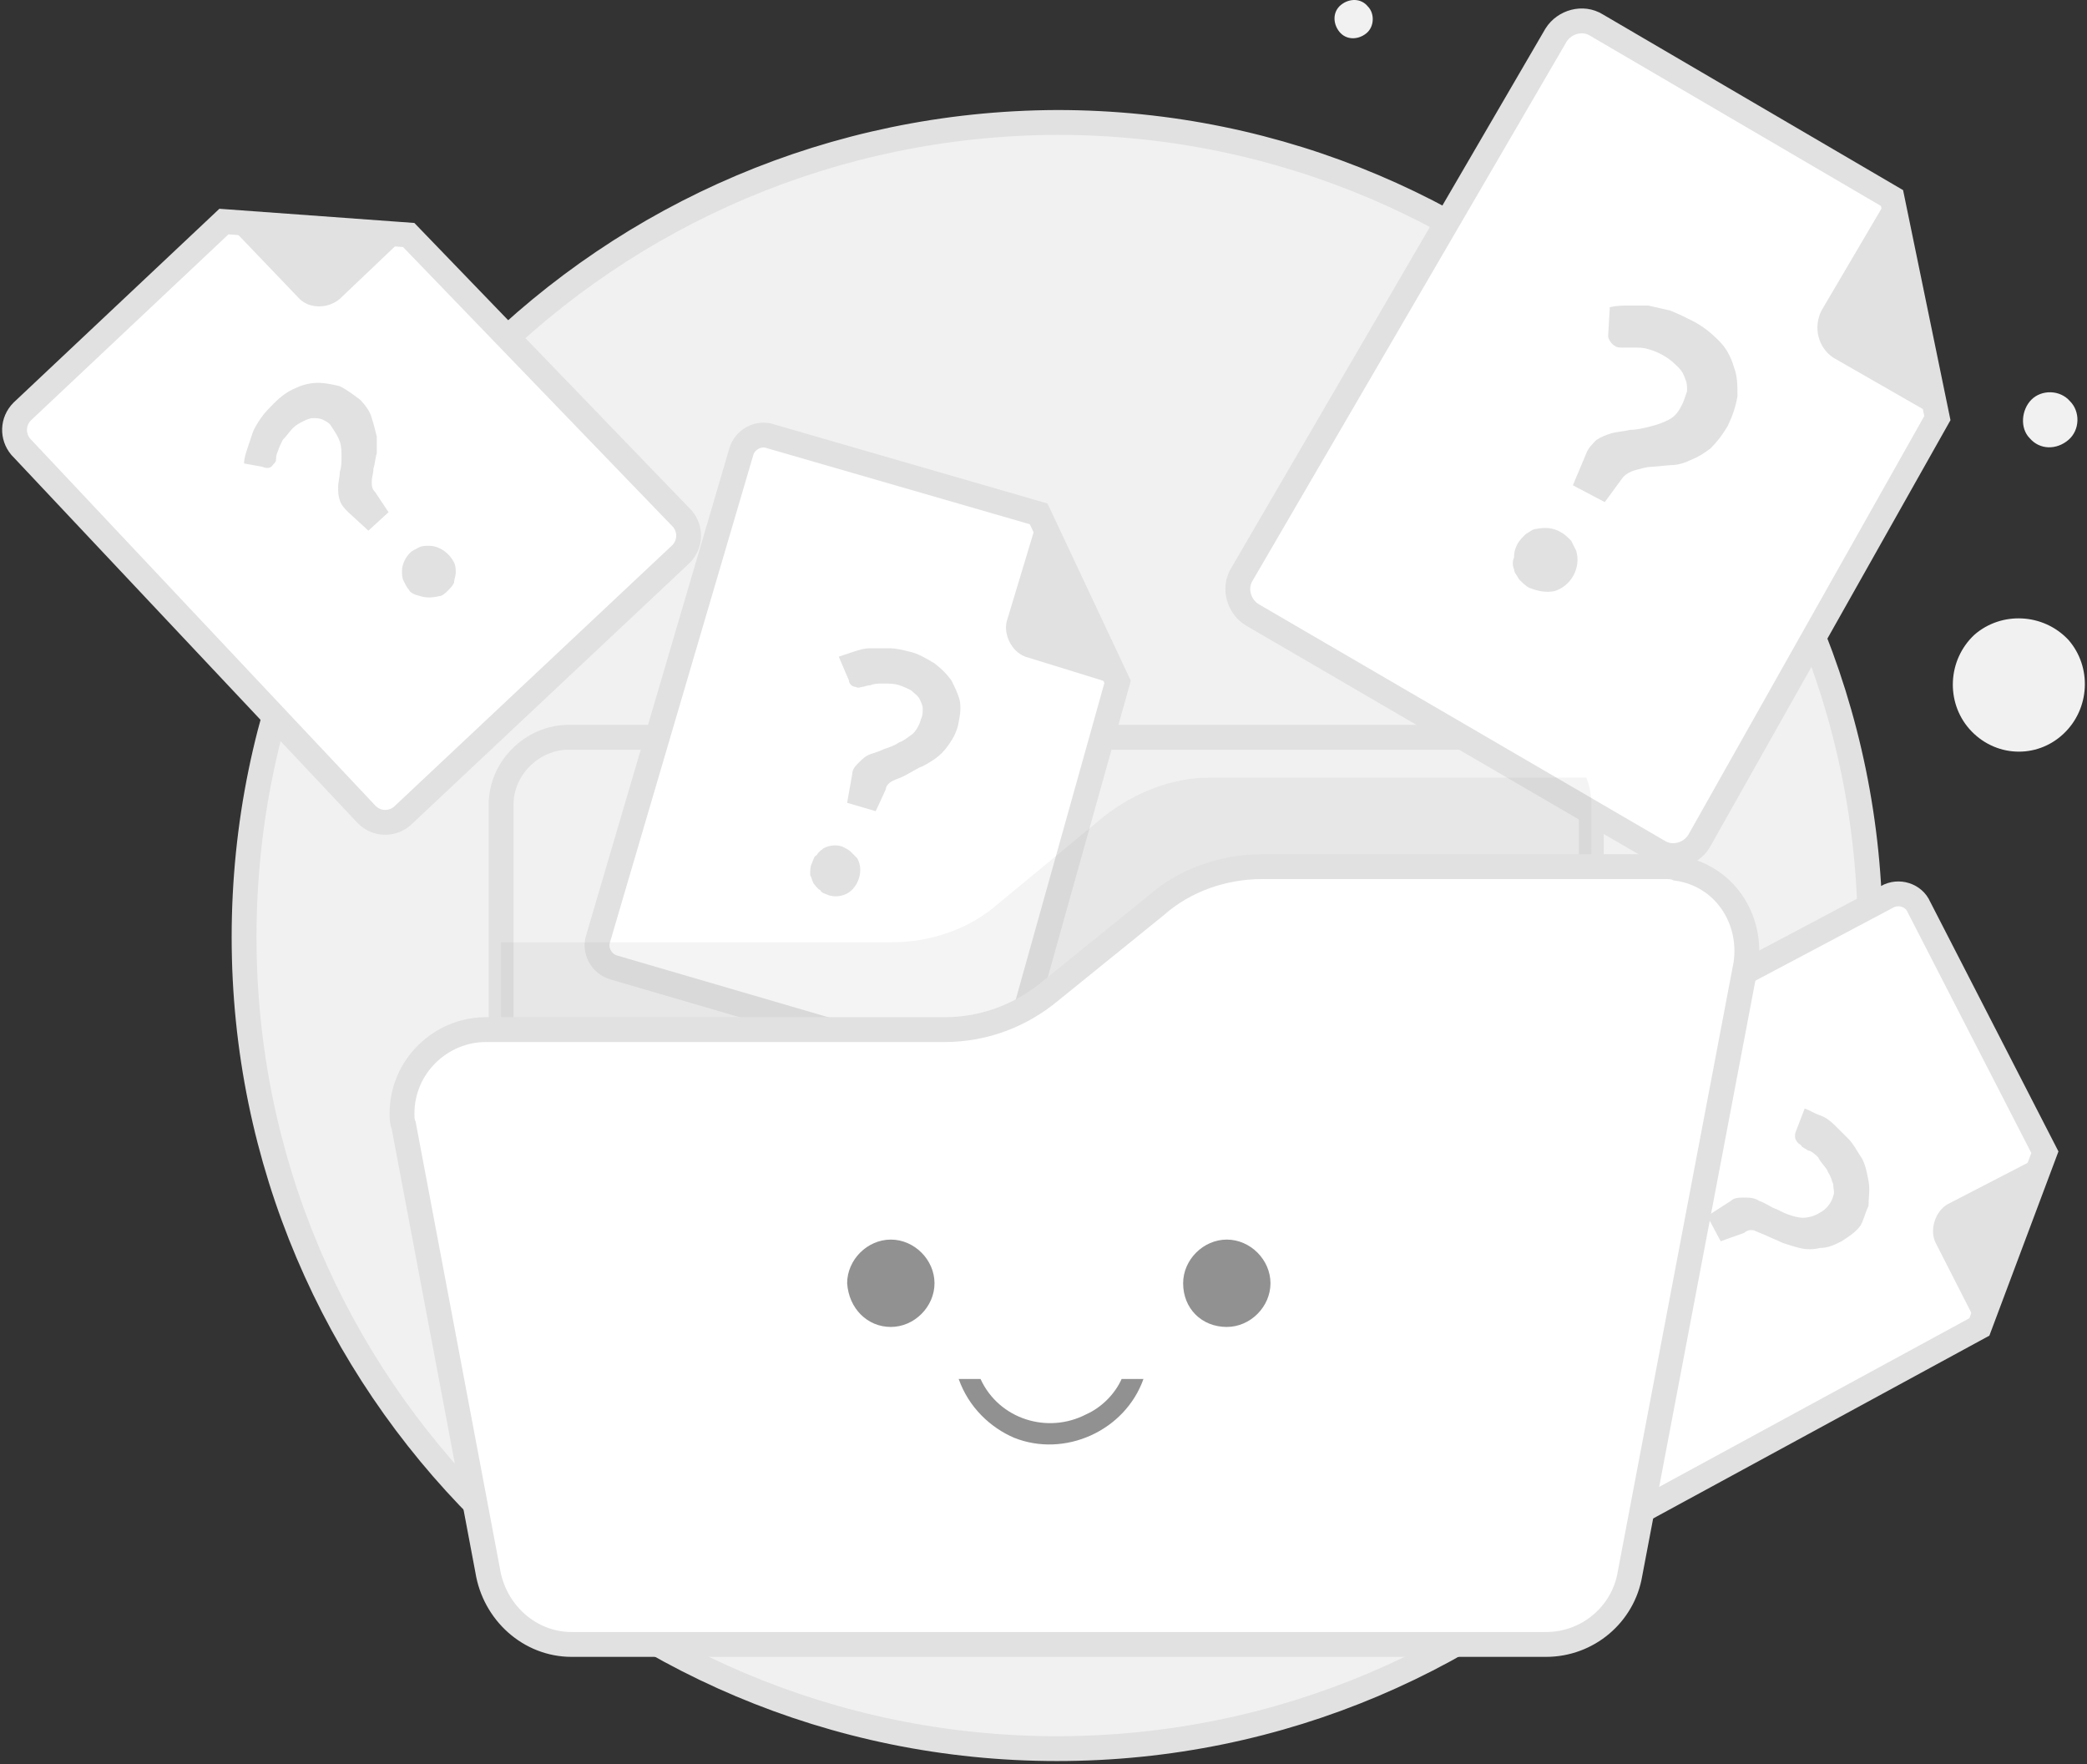 <svg width="168" height="142" viewBox="0 0 168 142" fill="none" xmlns="http://www.w3.org/2000/svg">
<rect x="0" y="0" width="168" height="142" fill="#333333" stroke="none"/>
<path d="M85.098 140.755C121.203 140.755 150.547 111.411 150.547 75.305C150.547 39.2 121.203 9.856 85.098 9.856C48.992 9.991 19.648 39.2 19.648 75.441C19.648 111.546 48.992 140.755 85.098 140.755Z" fill="#F1F1F1" stroke="#E1E1E1" stroke-width="2" stroke-miterlimit="10"/>
<path d="M128.099 64.758V113.304C128.099 116.279 125.665 118.713 122.69 118.713H45.747C42.772 118.713 40.338 116.279 40.338 113.304V64.758C40.338 61.783 42.907 59.349 45.747 59.349H122.69C124.989 59.349 126.882 60.701 127.829 62.73C127.964 63.27 128.099 63.947 128.099 64.758Z" fill="#F1F1F1" stroke="#E1E1E1" stroke-width="2" stroke-miterlimit="10"/>
<path d="M166.098 59.078C168.261 57.05 168.396 53.669 166.503 51.506C164.475 49.342 161.094 49.207 158.931 51.1C156.767 53.128 156.632 56.509 158.525 58.673C160.553 60.971 163.934 61.107 166.098 59.078Z" fill="#F1F1F1"/>
<path d="M166.503 35.413C167.45 34.602 167.45 33.114 166.638 32.303C165.827 31.357 164.339 31.357 163.528 32.168C162.717 32.979 162.581 34.467 163.393 35.278C164.204 36.225 165.556 36.225 166.503 35.413Z" fill="#F1F1F1"/>
<path d="M109.979 2.689C110.655 2.148 110.655 1.066 110.114 0.525C109.573 -0.151 108.627 -0.151 107.951 0.39C107.275 0.931 107.275 1.878 107.815 2.554C108.356 3.23 109.303 3.23 109.979 2.689Z" fill="#F1F1F1"/>
<path d="M155.956 33.656L136.754 67.733C136.077 68.814 134.59 69.22 133.508 68.544L100.784 49.477C99.702 48.801 99.296 47.314 99.972 46.232L125.259 2.824C125.936 1.742 127.423 1.337 128.505 2.013L152.305 15.941L155.956 33.656Z" fill="white" stroke="#E1E1E1" stroke-width="2" stroke-miterlimit="10"/>
<path d="M152.034 15.806L146.625 25.001C145.949 26.354 146.355 27.976 147.572 28.788L155.82 33.52" fill="#E1E1E1"/>
<path d="M129.587 24.731C130.128 24.596 130.669 24.596 131.075 24.596C131.615 24.596 132.156 24.596 132.697 24.596C133.238 24.731 133.914 24.866 134.455 25.001C135.131 25.272 135.672 25.542 136.213 25.813C137.025 26.218 137.701 26.759 138.377 27.435C138.918 27.976 139.323 28.652 139.594 29.599C139.864 30.275 139.864 31.086 139.864 31.898C139.729 32.709 139.459 33.52 139.053 34.332C138.647 35.008 138.242 35.549 137.701 36.09C137.16 36.495 136.754 36.766 136.078 37.036C135.537 37.307 134.996 37.442 134.455 37.442L132.968 37.577C132.562 37.577 132.156 37.712 131.616 37.848C131.21 37.983 130.939 38.118 130.669 38.389L129.181 40.417L126.612 39.065L127.694 36.495C127.829 36.09 128.235 35.684 128.505 35.414C128.911 35.143 129.317 35.008 129.722 34.873C130.263 34.737 130.669 34.737 131.21 34.602C131.751 34.602 132.292 34.467 132.833 34.332C133.373 34.197 133.779 34.061 134.32 33.791C134.861 33.52 135.131 33.115 135.402 32.574C135.537 32.303 135.672 31.898 135.807 31.492C135.807 31.086 135.807 30.816 135.672 30.546C135.537 30.14 135.402 29.869 135.131 29.599C134.861 29.328 134.59 29.058 134.185 28.788C133.779 28.517 133.238 28.247 132.697 28.111C132.292 27.976 131.886 27.976 131.48 27.976C131.075 27.976 130.804 27.976 130.534 27.976C130.398 27.976 130.128 27.976 129.993 27.841C129.722 27.706 129.452 27.3 129.452 27.03L129.587 24.731ZM122.15 43.798C122.285 43.527 122.555 43.257 122.826 42.986C123.096 42.851 123.367 42.581 123.637 42.581C124.313 42.445 124.989 42.445 125.666 42.851C125.936 42.986 126.206 43.257 126.477 43.527C126.612 43.798 126.747 44.068 126.883 44.339C127.288 45.691 126.477 47.178 125.125 47.584C124.449 47.719 123.772 47.584 123.096 47.313C122.826 47.178 122.555 46.908 122.285 46.637C122.15 46.367 121.879 46.096 121.879 45.826C121.744 45.556 121.744 45.15 121.879 44.879C121.879 44.339 122.014 44.068 122.15 43.798Z" fill="#E1E1E1"/>
<path d="M32.9 18.916L54.942 41.769C55.618 42.581 55.618 43.798 54.807 44.609L32.359 65.704C31.548 66.38 30.331 66.38 29.52 65.569L1.663 35.955C0.987 35.143 0.987 33.926 1.798 33.115L18.026 17.834L32.9 18.916Z" fill="white" stroke="#E1E1E1" stroke-width="2" stroke-miterlimit="10"/>
<path d="M18.025 17.699L24.11 24.055C24.922 24.866 26.409 24.866 27.356 24.055L32.9 18.781" fill="#E1E1E1"/>
<path d="M19.648 37.307C19.648 36.901 19.784 36.495 19.919 36.09C20.054 35.684 20.189 35.279 20.325 34.873C20.46 34.467 20.73 34.062 21.001 33.656C21.271 33.25 21.677 32.844 22.082 32.439C22.623 31.898 23.164 31.492 23.84 31.222C24.381 30.951 25.058 30.816 25.598 30.816C26.139 30.816 26.815 30.951 27.356 31.087C27.897 31.357 28.438 31.763 28.979 32.168C29.385 32.574 29.79 33.115 29.926 33.656C30.061 34.062 30.196 34.602 30.331 35.143C30.331 35.549 30.331 36.09 30.331 36.495C30.196 36.901 30.196 37.307 30.061 37.713C30.061 38.118 29.926 38.389 29.926 38.794C29.926 39.065 29.926 39.335 30.196 39.606L31.278 41.228L29.655 42.716L28.032 41.228C27.762 40.958 27.491 40.688 27.356 40.282C27.221 39.876 27.221 39.606 27.221 39.2C27.221 38.794 27.356 38.389 27.356 37.983C27.491 37.577 27.491 37.172 27.491 36.766C27.491 36.36 27.491 35.955 27.356 35.549C27.221 35.143 26.951 34.738 26.68 34.332C26.545 34.062 26.274 33.926 26.004 33.791C25.734 33.656 25.463 33.656 25.193 33.656C24.922 33.656 24.652 33.791 24.381 33.926C24.111 34.062 23.84 34.197 23.57 34.467C23.299 34.738 23.029 35.143 22.759 35.414C22.623 35.684 22.488 35.955 22.353 36.36C22.218 36.631 22.218 36.901 22.218 37.036C22.218 37.172 22.082 37.307 21.947 37.442C21.812 37.713 21.406 37.713 21.136 37.577L19.648 37.307ZM32.901 47.449C32.765 47.314 32.63 47.043 32.495 46.773C32.36 46.502 32.36 46.232 32.36 45.961C32.36 45.42 32.63 44.88 33.036 44.474C33.171 44.339 33.441 44.203 33.712 44.068C33.982 43.933 34.253 43.933 34.523 43.933C35.335 43.933 36.146 44.474 36.552 45.285C36.687 45.556 36.687 45.826 36.687 46.096C36.687 46.367 36.552 46.638 36.552 46.908C36.416 47.178 36.281 47.314 36.011 47.584C35.876 47.719 35.605 47.99 35.335 47.99C34.794 48.125 34.253 48.125 33.847 47.99C33.306 47.855 33.036 47.719 32.901 47.449Z" fill="#E1E1E1"/>
<path d="M89.965 54.886L81.446 85.312C81.176 86.259 80.094 86.935 79.012 86.529L49.398 77.875C48.451 77.604 47.775 76.522 48.181 75.441L59.675 36.361C59.945 35.414 61.027 34.738 62.109 35.143L83.61 41.364L89.965 54.886Z" fill="white" stroke="#E1E1E1" stroke-width="2" stroke-miterlimit="10"/>
<path opacity="0.1" d="M128.099 64.758V113.304C128.099 116.279 125.665 118.713 122.69 118.713H45.747C42.772 118.713 40.338 116.279 40.338 113.304V75.846H71.846C74.956 75.846 78.066 74.764 80.365 72.736L88.884 65.704C91.318 63.811 94.293 62.594 97.403 62.594H127.694C127.964 63.27 128.099 63.946 128.099 64.758Z" fill="#919191"/>
<path d="M83.61 41.499L81.041 50.018C80.77 51.1 81.446 52.452 82.528 52.858L89.966 55.157" fill="#E1E1E1"/>
<path d="M67.518 52.858C67.924 52.722 68.329 52.587 68.735 52.452C69.141 52.317 69.546 52.181 70.087 52.181C70.628 52.181 71.034 52.181 71.575 52.181C72.116 52.181 72.657 52.317 73.198 52.452C73.874 52.587 74.55 52.993 75.226 53.398C75.767 53.804 76.172 54.21 76.578 54.751C76.849 55.292 77.119 55.833 77.254 56.373C77.39 57.05 77.254 57.726 77.119 58.402C76.984 58.943 76.713 59.484 76.308 60.025C76.037 60.43 75.632 60.836 75.226 61.106C74.82 61.377 74.415 61.647 74.009 61.782L72.792 62.459C72.521 62.594 72.116 62.729 71.845 62.864C71.575 62.999 71.304 63.27 71.304 63.54L70.493 65.298L68.194 64.622L68.6 62.323C68.6 61.918 68.87 61.647 69.141 61.377C69.411 61.106 69.682 60.836 70.087 60.701C70.493 60.565 70.899 60.43 71.169 60.295C71.575 60.16 71.981 60.025 72.386 59.754C72.792 59.619 73.062 59.348 73.468 59.078C73.739 58.807 74.009 58.402 74.144 57.861C74.279 57.59 74.279 57.32 74.279 57.05C74.279 56.779 74.144 56.509 74.009 56.238C73.874 55.968 73.603 55.833 73.333 55.562C73.062 55.427 72.792 55.292 72.386 55.156C71.981 55.021 71.575 55.021 71.034 55.021C70.763 55.021 70.358 55.021 70.087 55.156C69.817 55.156 69.546 55.292 69.411 55.292C69.276 55.292 69.141 55.427 68.87 55.292C68.6 55.292 68.329 55.021 68.329 54.751L67.518 52.858ZM65.355 69.49C65.49 69.22 65.49 68.949 65.76 68.814C65.895 68.544 66.166 68.409 66.301 68.273C66.842 68.003 67.383 68.003 67.788 68.138C68.059 68.273 68.329 68.409 68.465 68.544C68.6 68.679 68.87 68.949 69.006 69.085C69.546 70.031 69.141 71.383 68.194 71.924C67.653 72.195 67.112 72.195 66.707 72.06C66.436 71.924 66.166 71.924 66.031 71.654C65.76 71.519 65.625 71.248 65.49 71.113C65.355 70.843 65.355 70.707 65.219 70.437C65.219 70.031 65.219 69.761 65.355 69.49Z" fill="#E1E1E1"/>
<path d="M159.336 106.813L131.48 121.958C130.533 122.499 129.316 122.093 128.911 121.147L114.847 93.966C114.441 93.02 114.712 91.803 115.658 91.397L151.899 72.195C152.846 71.654 154.063 72.06 154.468 73.007L164.61 92.749L159.336 106.813Z" fill="white" stroke="#E1E1E1" stroke-width="2" stroke-miterlimit="10"/>
<path d="M164.611 92.885L156.767 96.941C155.821 97.482 155.28 98.97 155.821 100.051L159.337 106.948" fill="#E1E1E1"/>
<path d="M145.273 89.233C145.679 89.368 146.084 89.639 146.49 89.774C146.896 89.909 147.301 90.18 147.707 90.585C148.113 90.991 148.383 91.261 148.789 91.667C149.194 92.073 149.465 92.614 149.735 93.019C150.141 93.56 150.276 94.372 150.412 95.048C150.547 95.724 150.412 96.4 150.412 97.076C150.141 97.617 150.006 98.293 149.735 98.699C149.33 99.24 148.654 99.645 148.248 99.916C147.707 100.186 147.166 100.457 146.49 100.457C145.949 100.592 145.408 100.592 144.867 100.457C144.326 100.322 143.921 100.186 143.515 100.051L142.298 99.51C142.028 99.375 141.622 99.24 141.351 99.105C141.081 98.969 140.675 98.969 140.405 99.24L138.512 99.916L137.43 97.888L139.323 96.671C139.593 96.4 139.999 96.4 140.405 96.4C140.81 96.4 141.216 96.4 141.622 96.671C142.028 96.806 142.433 97.076 142.704 97.212C143.109 97.347 143.515 97.617 143.921 97.752C144.326 97.888 144.732 98.023 145.138 98.023C145.543 98.023 146.084 97.888 146.49 97.617C147.031 97.347 147.437 96.806 147.572 96.265C147.707 95.994 147.572 95.724 147.572 95.318C147.437 95.048 147.437 94.777 147.166 94.372C147.031 93.966 146.625 93.696 146.355 93.155C146.22 93.019 145.814 92.614 145.543 92.614C145.408 92.479 145.002 92.343 145.002 92.208C144.867 92.073 144.732 92.073 144.597 91.802C144.462 91.667 144.462 91.261 144.597 90.991L145.273 89.233ZM131.886 99.24C132.156 99.105 132.426 98.969 132.697 99.105C132.967 98.969 133.238 99.105 133.508 99.105C134.049 99.375 134.455 99.645 134.725 100.051C134.861 100.322 134.861 100.592 134.861 100.863C134.861 100.998 134.861 101.403 134.861 101.674C134.725 102.215 134.184 102.621 133.779 102.891C133.508 103.026 133.238 103.026 132.967 103.026C132.832 103.026 132.426 103.026 132.156 103.026C131.615 102.756 131.209 102.485 130.939 102.08C130.939 101.674 130.939 101.403 130.939 101.133C130.804 100.863 130.939 100.592 130.939 100.322C131.074 100.051 131.209 99.781 131.209 99.645C131.48 99.51 131.75 99.375 131.886 99.24Z" fill="#E1E1E1"/>
<path d="M129.587 90.45V114.385C129.587 117.495 127.017 119.929 124.042 119.929H44.935C41.825 119.929 39.391 117.36 39.391 114.385V88.557" stroke="#1F1F1F" stroke-width="3" stroke-linecap="round" stroke-linejoin="round"/>
<path d="M126.476 75.17H99.431C96.862 75.17 94.293 76.116 92.264 77.739L85.097 83.554C83.069 85.177 80.5 86.123 77.93 86.123H47.099C43.989 86.123 41.419 88.557 41.419 91.667C41.419 91.938 41.419 92.208 41.555 92.479L47.099 122.093C47.505 124.933 49.939 126.961 52.778 126.961H118.498C121.338 126.961 123.637 124.933 124.178 122.228L132.021 81.661C132.426 78.686 130.533 75.711 127.288 75.305C127.017 75.17 126.747 75.17 126.476 75.17Z" fill="white"/>
<path d="M134.05 69.761H101.595C98.485 69.761 95.375 70.843 93.076 72.871L84.557 79.767C82.123 81.796 79.148 82.878 76.038 82.878H39.121C35.47 82.878 32.36 85.853 32.36 89.639C32.36 89.909 32.36 90.315 32.495 90.586L39.256 126.42C39.797 129.801 42.637 132.37 46.018 132.37H124.449C127.829 132.37 130.669 129.936 131.21 126.691L140.54 77.604C141.081 73.953 138.783 70.437 134.996 69.896C134.726 69.761 134.32 69.761 134.05 69.761Z" fill="white" stroke="#E1E1E1" stroke-width="2" stroke-miterlimit="10"/>
<path d="M98.756 106.813C100.649 106.813 102.271 105.19 102.271 103.297C102.271 101.404 100.649 99.781 98.756 99.781C96.862 99.781 95.24 101.404 95.24 103.297C95.24 105.325 96.727 106.813 98.756 106.813Z" fill="#919191"/>
<path d="M77.172 111L78.93 111C80.418 114.246 84.339 115.463 87.449 113.84C88.666 113.299 89.748 112.217 90.289 111L92.047 111C90.559 115.192 85.691 117.356 81.635 115.733C79.741 114.922 77.983 113.299 77.172 111Z" fill="#919191"/>
<path d="M71.71 106.813C73.603 106.813 75.226 105.19 75.226 103.297C75.226 101.404 73.603 99.781 71.71 99.781C69.817 99.781 68.194 101.404 68.194 103.297C68.33 105.325 69.817 106.813 71.71 106.813Z" fill="#919191"/>
</svg>
